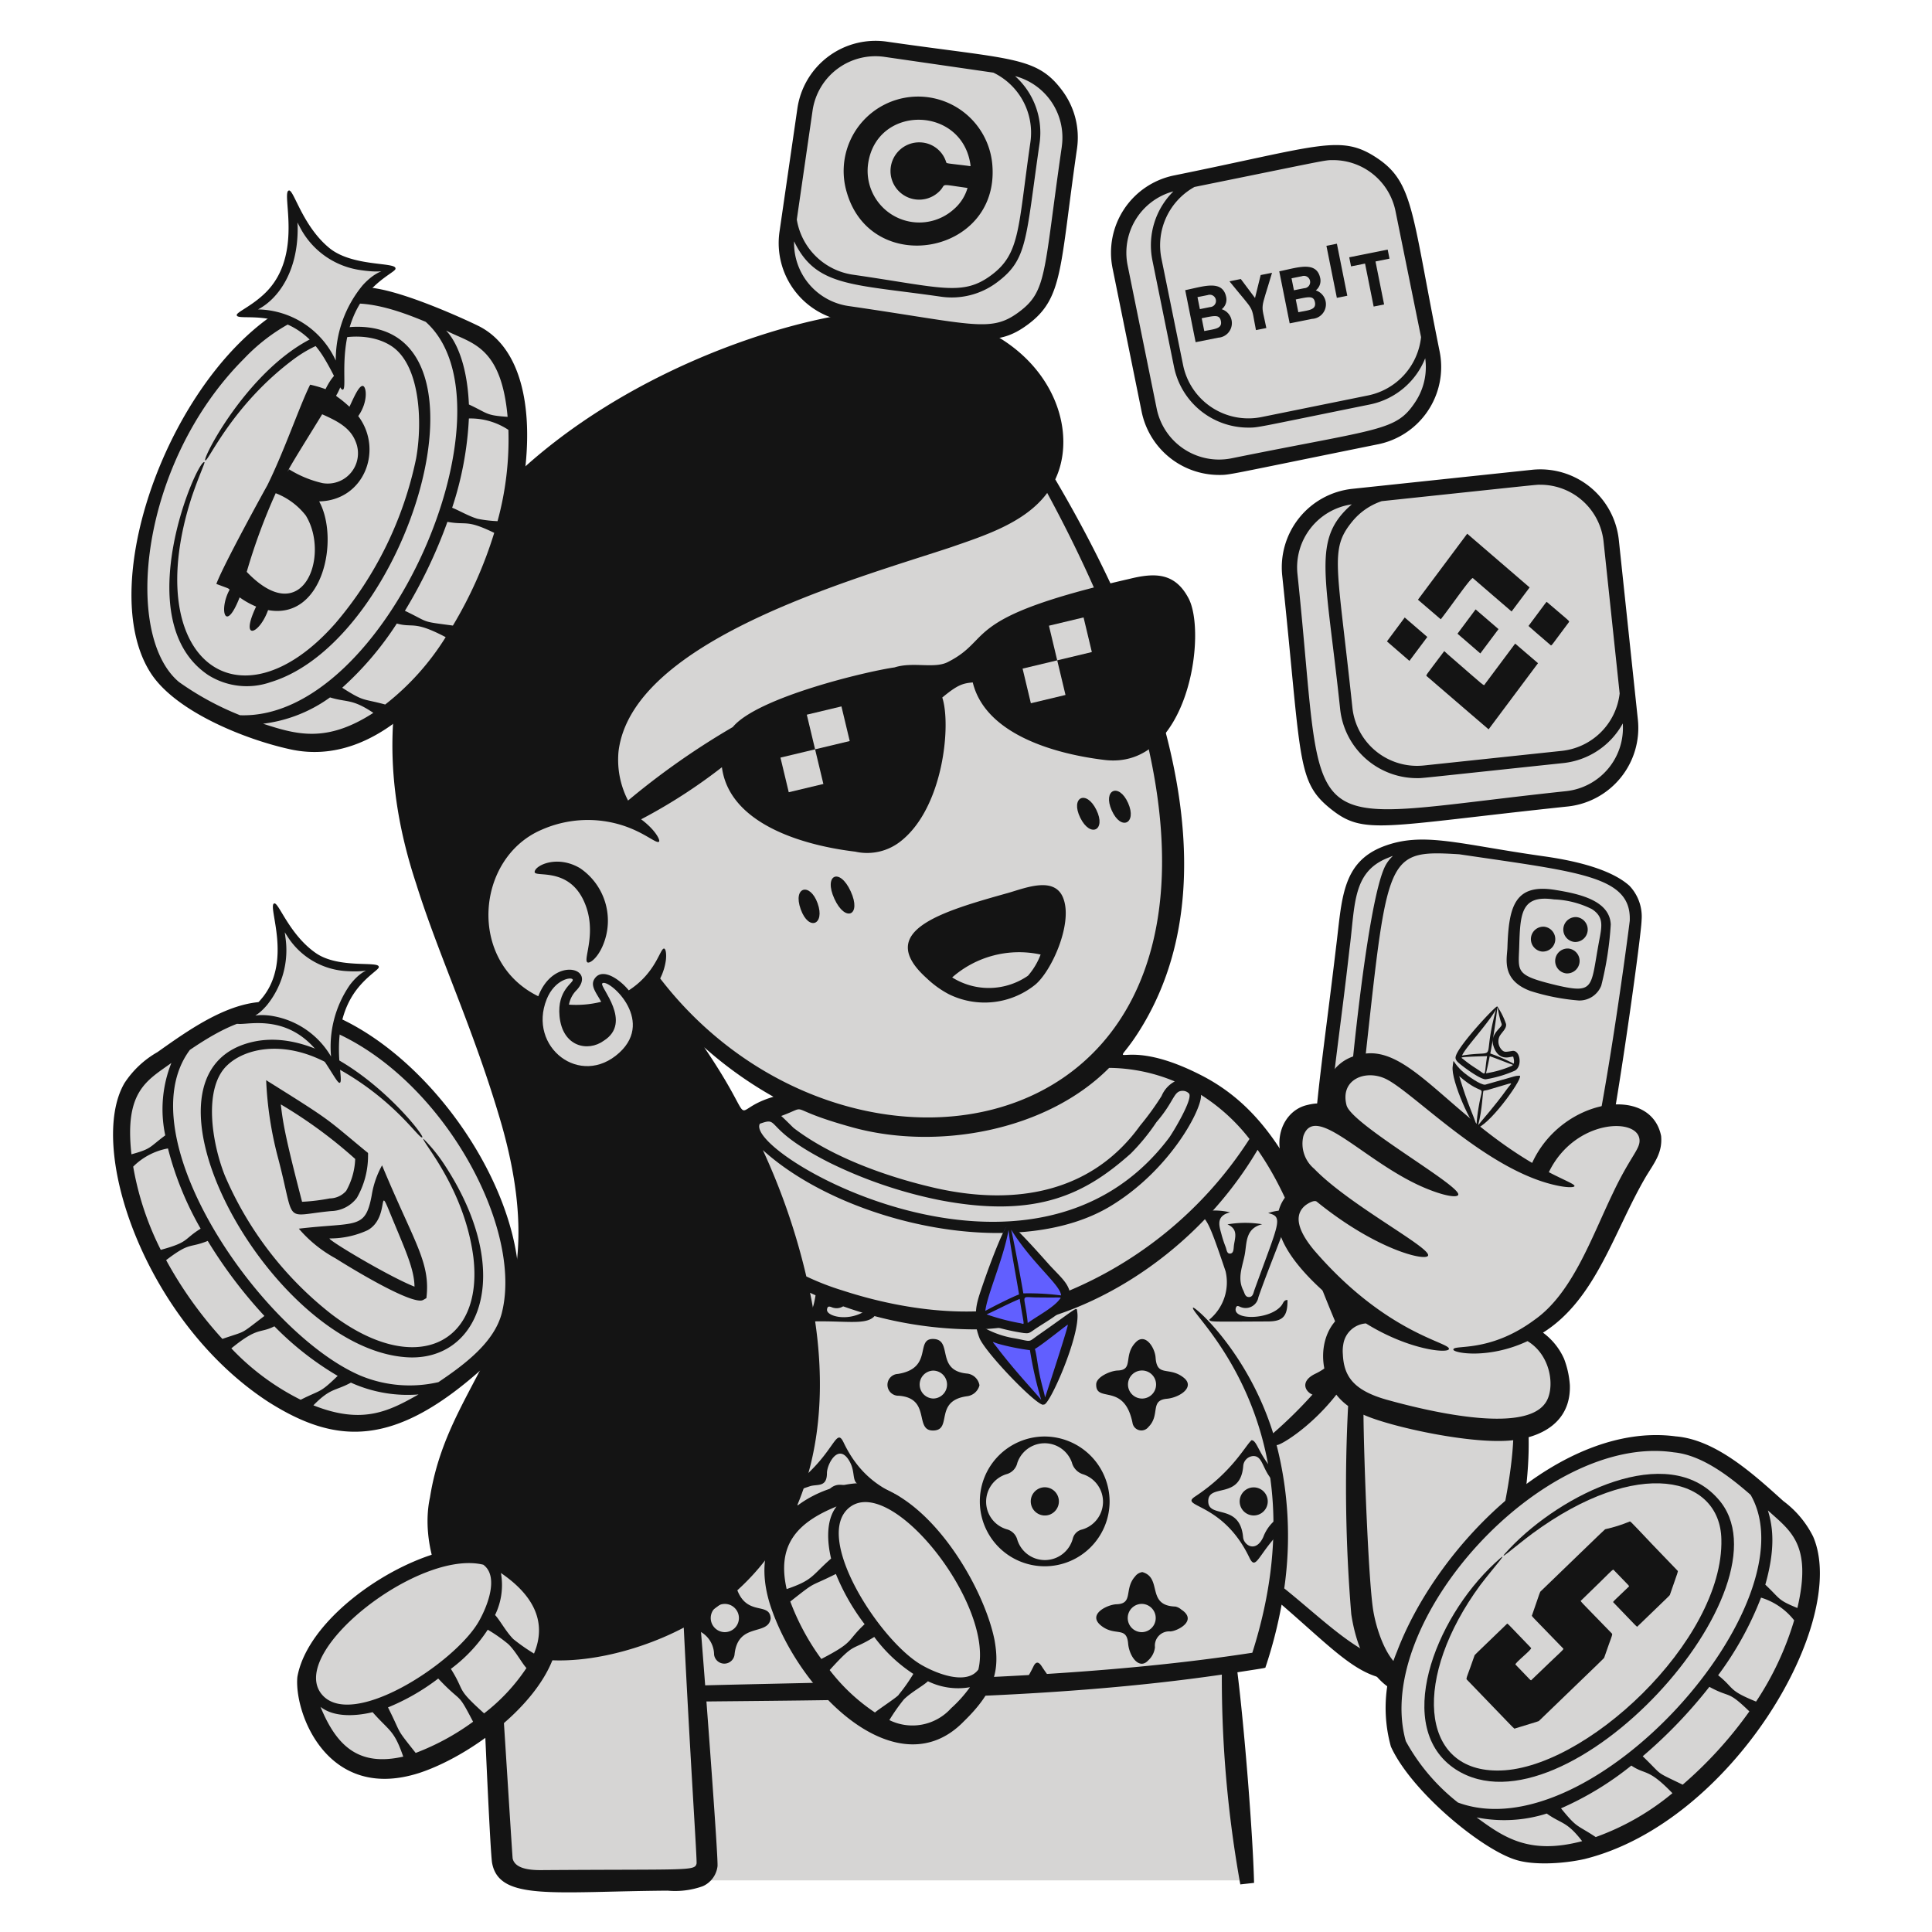 <svg xmlns="http://www.w3.org/2000/svg" fill="none" viewBox="0 0 200 200" id="Woman-In-Crypto--Streamline-Web-3.0.svg"><desc>Woman In Crypto Streamline Illustration: https://streamlinehq.com</desc><g id="Woman-In-Crypto--cryptocurrency-crypto-web 3.0-metaverse-bitcoin-ethereum"><g id="Group"><path id="Vector" fill="#d6d5d4" d="M130.172 118.219a21.439 21.439 0 0 1 3.95 6.363c2.246 4.854 4.62 9.789 6.541 14.78a24.047 24.047 0 0 1 -9.246 10.118 37.297 37.297 0 0 1 -1.376 22.584c-29.1 4.133 -42.222 2.821 -56.831 3.2 -0.629 0.017 -0.785 -0.164 -0.829 -0.717a442.587 442.587 0 0 1 -0.872 -13.225c4.552 -2.631 7.263 -7.825 8.6 -12.909 1.337 -5.084 1.316 -10.413 1.285 -15.669 1.117 -0.469 2.363 0.142 3.449 0.679A32.443 32.443 0 0 0 116 131.74c2.316 -1.473 4.579 -3.35 6.735 -5.049a27.272 27.272 0 0 0 7.437 -8.472Z" stroke-width="1"></path><path id="Vector_2" fill="#d6d5d4" d="M55.065 194.657h73.959c-1.791 -21.8 -1.245 -21.645 -2.878 -21.823 -2.741 -0.3 -49.163 2.766 -54.039 2.182l-0.607 -10.362 -20.925 4.446 1.369 23.185c1.923 2.451 1.209 1.957 3.121 2.372Z" stroke-width="1"></path><path id="Vector_3" fill="#d6d5d4" d="M140.374 139.027c11.584 25.029 11.826 24.865 11.6 27.433 -0.262 3 -2.913 5.869 -7.5 6.405a4.756 4.756 0 0 1 -4.348 -1.34c-8.4 -6.807 -7.992 -6.436 -8.159 -6.708 -0.461 -0.748 0.42 -5.85 0.4 -8.7 -0.014 -1.912 -1.033 -4.1 -0.883 -5.926 0.148 -1.809 2.384 -1.762 6.308 -7.04 0.399 -0.536 2.853 -3.537 2.582 -4.124Z" stroke-width="1"></path><path id="Vector_4" fill="#d6d5d4" d="M80.1 114.332c1.774 -0.948 2.552 -0.84 4.53 -0.156a41.707 41.707 0 0 0 11.329 2.62 24.183 24.183 0 0 0 16.272 -5.264c1.8 -1.453 2.451 -1.988 4.836 -1.669 7.216 0.964 12.86 6.416 13.046 8.094 0.255 2.3 -12.287 17.195 -28.316 18.881 -4.278 0.449 -6.483 -0.1 -10.118 -1.188 -8.9 -2.674 -13.658 -2.882 -15.458 -11.54 -1.25 -6.032 -1.428 -6.94 3.879 -9.778Z" stroke-width="1"></path><g id="Group_2"><path id="Vector_5" fill="#141414" d="M83.9 136.8c4.463 -0.138 6.768 0.722 7.02 -1.589 0.022 -0.2 -0.261 -0.544 -0.356 -0.421 -1.8 2.313 -5.028 1.6 -4.952 0.782 0.051 -0.546 0.457 -0.218 0.675 -0.187a1.249 1.249 0 0 0 1.389 -0.563 10.618 10.618 0 0 1 -3.168 -1.169c-0.272 1.411 -0.313 2.541 -1.657 2.894a1.358 1.358 0 0 0 1.049 0.253Z" stroke-width="1"></path><path id="Vector_6" fill="#141414" d="M108.127 148.706a6.717 6.717 0 1 0 6.739 6.764 6.75 6.75 0 0 0 -6.739 -6.764Zm3.891 9.628a1.279 1.279 0 0 0 -0.964 0.948 2.993 2.993 0 0 1 -2.829 2.215 2.986 2.986 0 0 1 -2.913 -2.102 1.524 1.524 0 0 0 -1.089 -1.083 2.975 2.975 0 0 1 -2.14 -2.84 2.979 2.979 0 0 1 2.105 -2.865 1.561 1.561 0 0 0 1.125 -1.172 2.988 2.988 0 0 1 5.647 -0.039c0.075 0.293 0.225 0.561 0.436 0.777 0.21 0.217 0.474 0.375 0.764 0.458a2.984 2.984 0 0 1 1.486 1.121 2.985 2.985 0 0 1 -0.088 3.537 2.991 2.991 0 0 1 -1.54 1.045Z" stroke-width="1"></path><path id="Vector_7" fill="#141414" d="M131.278 125.581c1.632 0.38 1.1 0.973 -1.428 7.978 -0.1 0.289 -0.149 0.711 -0.558 0.711 -0.409 0 -0.447 -0.412 -0.591 -0.694 -0.646 -1.267 -0.066 -2.5 0.158 -3.72 0.221 -1.2 0.047 -2.683 1.8 -3.124a10.768 10.768 0 0 0 -3.591 0.015c1.152 0.511 0.773 1.388 0.668 2.169 -0.042 0.308 -0.006 0.778 -0.338 0.846 -0.415 0.084 -0.412 -0.424 -0.526 -0.693a11.884 11.884 0 0 1 -0.45 -1.388c-0.265 -0.92 -0.484 -1.831 0.917 -2.18a7.04 7.04 0 0 0 -3.434 0.047c1.026 0.623 1.176 0.744 2.967 6.055a5.02 5.02 0 0 1 -0.133 2.751 5.024 5.024 0 0 1 -1.567 2.265c0.216 0.229 -0.119 0.205 6.093 0.176 1.551 -0.007 2.031 -0.536 2.016 -2.217 -0.384 -0.021 -0.442 0.329 -0.606 0.544 -1.185 1.55 -5.144 1.568 -4.738 0.265 0.112 -0.357 0.376 -0.1 0.572 -0.055a1.34 1.34 0 0 0 1.541 -0.504c0.111 -0.16 0.185 -0.342 0.217 -0.534 0.748 -2.148 1.611 -4.256 2.413 -6.386a3.6 3.6 0 0 1 1.7 -2.372 4.811 4.811 0 0 0 -3.102 0.045Z" stroke-width="1"></path><path id="Vector_8" fill="#141414" d="M122.283 166.618a1.388 1.388 0 0 0 -0.6 -0.308c-3.065 -0.088 -1.318 -2.982 -3.43 -3.568a1.133 1.133 0 0 0 -0.75 0.453c-1.175 1.314 -0.134 2.822 -1.921 2.877 -0.974 0.031 -3.274 1.137 -1.358 2.385 1.327 0.864 2.41 -0.055 2.559 1.676 0.114 1.337 1.149 2.77 2.078 1.752 0.393 -0.352 0.642 -0.837 0.7 -1.361a1.477 1.477 0 0 1 0.956 -1.553c0.206 -0.076 0.426 -0.105 0.644 -0.086 0.753 -0.046 2.86 -1.132 1.122 -2.267Zm-4.05 2.342a1.453 1.453 0 0 1 -1.056 -0.421 1.469 1.469 0 0 1 -0.318 -1.618 1.458 1.458 0 0 1 1.391 -0.886 1.464 1.464 0 0 1 -0.017 2.925Z" stroke-width="1"></path><path id="Vector_9" fill="#141414" d="M122.54 142.62c-1.515 -1.212 -2.77 -0.01 -2.913 -2.082 -0.071 -1.038 -1.064 -2.587 -2.04 -1.6 -1.353 1.365 -0.184 2.88 -1.871 2.936 -0.762 0.026 -2.217 0.659 -2.238 1.421 -0.055 2 2.9 -0.229 3.76 4a0.927 0.927 0 0 0 1.652 0.421c1.252 -1.245 0.107 -2.754 1.9 -2.916 1.331 -0.124 2.961 -1.212 1.75 -2.18Zm-4.233 2.156a1.461 1.461 0 0 1 -1.077 -0.392 1.45 1.45 0 0 1 1.065 -2.508 1.454 1.454 0 0 1 1.382 1.444 1.452 1.452 0 0 1 -1.37 1.456Z" stroke-width="1"></path><path id="Vector_10" fill="#141414" d="M139.842 138.624c-1.409 -0.007 -0.706 2.166 -3.663 3.577 -1.877 0.9 -0.851 2.179 0.023 2.254 0.222 0.018 0.442 0.055 0.657 0.112 1.615 -1.794 3.4 -3.839 3.427 -5.819a0.839 0.839 0 0 0 -0.444 -0.124Z" stroke-width="1"></path><path id="Vector_11" fill="#141414" d="M93.04 144.486c3.414 0.255 1.53 3.684 3.613 3.6 1.976 -0.079 0 -3.1 3.489 -3.553a1.52 1.52 0 0 0 1.252 -1.125 1.46 1.46 0 0 0 -1.242 -1.213c-3.352 -0.284 -1.455 -3.522 -3.528 -3.585 -1.939 -0.06 0.032 3.025 -3.667 3.618a1.132 1.132 0 0 0 -1.087 1.17 1.13 1.13 0 0 0 1.17 1.088Zm3.514 -2.6a1.445 1.445 0 1 1 0.077 2.889 1.447 1.447 0 0 1 -1.052 -2.42c0.252 -0.276 0.602 -0.443 0.975 -0.467v-0.002Z" stroke-width="1"></path><path id="Vector_12" fill="#141414" d="M76.043 163.629c-3.085 3.045 -4.747 2.288 -4.528 4.961a2.742 2.742 0 0 1 2.407 2.692 1.067 1.067 0 0 0 2.115 0.023c0.334 -3.423 3.485 -1.909 3.744 -3.762 -0.105 -1.926 -2.898 0.157 -3.738 -3.914Zm-1.1 5.327a1.464 1.464 0 0 1 -1.368 -1.513 1.463 1.463 0 0 1 1.478 -1.406 1.449 1.449 0 0 1 1.038 0.457 1.457 1.457 0 0 1 -0.082 2.088 1.465 1.465 0 0 1 -1.07 0.374h0.004Z" stroke-width="1"></path><path id="Vector_13" fill="#141414" d="M100.348 166.453c-3.666 -0.483 -1.7 -3.673 -3.7 -3.679 -1.9 0 -0.147 3.177 -3.78 3.644a1.081 1.081 0 0 0 0.014 2.154c3.433 0.344 1.742 3.433 3.739 3.712 2.05 -0.515 0.16 -3.172 3.76 -3.7a1.068 1.068 0 0 0 0.957 -1.081 1.07 1.07 0 0 0 -0.99 -1.05Zm-3.741 2.513a1.46 1.46 0 1 1 0.085 -2.917 1.46 1.46 0 0 1 -0.085 2.917Z" stroke-width="1"></path><path id="Vector_14" fill="#141414" d="M87.334 149.335c-0.806 -1.688 -0.882 1.01 -4.76 4.112 -0.188 0.83 -0.447 1.643 -0.775 2.429a11.054 11.054 0 0 1 4.821 5.192c0.8 1.731 0.981 -1.919 6.277 -5.37 1.833 -1.193 -2.797 -0.56 -5.563 -6.363Zm3.862 6.541c-1.4 1.193 -2.939 -0.016 -2.935 2.134 0 0.863 -0.765 1.837 -1.416 1.819 -2.2 -0.87 -0.066 -3.162 -2.978 -3.444 -0.694 -0.067 -1.521 -0.406 -1.547 -1.238 -0.026 -0.863 0.831 -1.052 1.505 -1.286 0.755 -0.261 1.777 0.169 1.78 -1.368 0 -0.9 1.148 -3.126 2.268 -1.337 0.879 1.4 0.023 2.56 1.591 2.617 1.217 0.045 2.916 1.098 1.736 2.103h-0.004Z" stroke-width="1"></path><path id="Vector_15" fill="#141414" d="M130.774 159.116c-0.786 1.693 -2.017 0.819 -2.087 0.035 -0.318 -3.583 -3.59 -1.917 -3.61 -3.728 -0.02 -1.917 3.351 -0.118 3.622 -3.675a1.114 1.114 0 0 1 1.041 -1.019c1.14 -0.015 0.88 1.8 2.55 3.01a18.119 18.119 0 0 0 -0.129 -1.118c-1.914 -2.025 -1.987 -3.494 -2.6 -3.534 -0.682 0.62 -2.012 3.3 -5.849 5.836 -1.689 1.116 2.856 0.533 5.622 6.316 0.652 1.364 0.863 -0.14 2.9 -2.355a55.4 55.4 0 0 0 0.106 -1.775 4.223 4.223 0 0 0 -1.566 2.007Z" stroke-width="1"></path><path id="Vector_16" fill="#141414" d="M106.991 172.492c-1.1 2.261 -1.562 1.989 -0.746 1.959a1.084 1.084 0 0 1 0.953 -0.652 1.09 1.09 0 0 1 1.003 0.571c1.514 -0.07 1.122 0.427 -0.367 -1.88 -0.262 -0.406 -0.561 -0.576 -0.843 0.002Z" stroke-width="1"></path><path id="Vector_17" fill="#141414" d="M108.122 153.962a1.461 1.461 0 1 0 0.538 2.835 1.475 1.475 0 0 0 0.957 -1.353 1.475 1.475 0 0 0 -0.433 -1.058 1.466 1.466 0 0 0 -1.062 -0.424Z" stroke-width="1"></path><path id="Vector_18" fill="#141414" d="M87.023 153.708a1.442 1.442 0 0 0 -1.409 0.841 1.443 1.443 0 0 0 0.28 1.616 1.45 1.45 0 0 0 1.045 0.436 1.444 1.444 0 0 0 1.409 -0.841 1.443 1.443 0 0 0 -0.28 -1.616 1.45 1.45 0 0 0 -1.045 -0.436Z" stroke-width="1"></path><path id="Vector_19" fill="#141414" d="M129.686 153.976a1.453 1.453 0 1 0 0.195 2.9 1.453 1.453 0 0 0 -0.195 -2.9Z" stroke-width="1"></path></g><path id="Vector_20" fill="#d6d5d4" d="M123.279 113.083a1.107 1.107 0 0 0 -0.865 -0.382c-0.476 0 -0.8 0.2 -1.363 1.2a32.037 32.037 0 0 1 -4.776 5.911c-4.389 3.836 -9.45 6.013 -18.779 4.24 -4.982 -0.946 -11.68 -3.33 -15.9 -6.565 -0.546 -0.419 -1.471 -1.734 -2.309 -1.734 -4.717 0 7.893 10.97 23.723 10.97 8.915 0 15.366 -3.251 19.96 -11.939 0.276 -0.513 0.65 -1.22 0.309 -1.701Z" stroke-width="1"></path><path id="Vector_21" fill="#d6d5d4" d="M107.893 49.122c4.735 6.8 7.6 14.693 10.376 22.5 7.084 19.94 2.51 42.282 -18.3 44.666 -12.761 1.462 -24.762 -4.595 -32.569 -14.588a11.517 11.517 0 0 1 -18.266 -3.35 11.519 11.519 0 0 1 -0.984 -7.014c0.635 -3.648 6.7 -15.986 13.09 -22.585 5.665 -5.851 21.312 -17.597 46.653 -19.63Z" stroke-width="1"></path><path id="Vector_22" fill="#141414" d="M60.41 93.209c-1.659 -3.526 -5.145 -2.326 -5.063 -2.967 0.088 -0.69 2.374 -1.76 4.714 -0.358a6.565 6.565 0 0 1 2.327 8.036c-0.583 1.347 -1.394 1.863 -1.591 1.694 -0.448 -0.338 1.103 -3.238 -0.387 -6.405Z" stroke-width="1"></path><g id="Group_3"><path id="Vector_23" fill="#141414" d="M82.89 94.13c-0.843 -2.339 0.958 -2.812 1.746 -0.629 0.798 2.214 -0.91 2.947 -1.746 0.629Z" stroke-width="1"></path><path id="Vector_24" fill="#141414" d="M86.377 93.045c-1.14 -2.487 0.538 -3.279 1.687 -0.774s-0.55 3.254 -1.687 0.774Z" stroke-width="1"></path></g><g id="Group_4"><path id="Vector_25" fill="#141414" d="M111.829 84.653c-1.047 -2.127 0.622 -2.939 1.664 -0.82 1.042 2.119 -0.62 2.939 -1.664 0.82Z" stroke-width="1"></path><path id="Vector_26" fill="#141414" d="M115.083 83.887c-0.948 -2.131 0.743 -2.9 1.7 -0.754 0.934 2.109 -0.732 2.931 -1.7 0.754Z" stroke-width="1"></path></g><path id="Vector_27" fill="#141414" d="M110.136 93.178c-0.79 -2.586 -3.934 -1.269 -5.794 -0.736 -6.983 1.951 -13.816 3.968 -8.415 8.82a10.153 10.153 0 0 0 2.271 1.645 8.358 8.358 0 0 0 8.968 -0.972c1.675 -1.395 3.812 -6.135 2.97 -8.757Zm-3.717 7.827a7.122 7.122 0 0 1 -7.85 0.177 10.496 10.496 0 0 1 9.156 -2.369 7.235 7.235 0 0 1 -1.306 2.192Z" stroke-width="1"></path><g id="Group_5"><path id="Vector_28" fill="#141414" d="M123 61.865c-1.415 -2.614 -3.5 -2.578 -6.071 -1.942 -17.729 4.051 -13.948 6.152 -18.819 8.617 -1.411 0.714 -3.6 -0.064 -5.51 0.551 -2.823 0.394 -14.207 3.092 -16.743 6.175a78.391 78.391 0 0 0 -12.027 8.619l1.07 1.675a56.067 56.067 0 0 0 9.832 -6.136c0.752 5.727 8.051 8.048 13.8 8.738a5.588 5.588 0 0 0 4.758 -1.116c4.366 -3.483 5.189 -12 4.254 -14.838 1.578 -1.313 2.119 -1.472 3.155 -1.563 1.285 5.275 8.248 7.377 13.662 8.027C123.061 79.7 125 65.423 123 61.865Z" stroke-width="1"></path><g id="Group_6"><path id="Vector_29" fill="#d6d5d4" d="m80.793 78.427 0.858 3.585 3.585 -0.857 -0.858 -3.585 -3.585 0.857Z" stroke-width="1"></path><path id="Vector_30" fill="#d6d5d4" d="m83.52 73.984 0.858 3.585 3.585 -0.857 -0.857 -3.585 -3.585 0.857Z" stroke-width="1"></path></g><g id="Group_7"><path id="Vector_31" fill="#d6d5d4" d="m105.858 69.215 0.857 3.585 3.585 -0.858 -0.857 -3.584 -3.585 0.857Z" stroke-width="1"></path><path id="Vector_32" fill="#d6d5d4" d="m108.586 64.773 0.857 3.585 3.585 -0.858 -0.857 -3.584 -3.585 0.857Z" stroke-width="1"></path></g></g><path id="Vector_33" fill="#141414" d="M152.522 164.154c-0.558 -3.485 -4.839 -12.055 -8.366 -19.559 -7.663 -16.293 -9.641 -28.212 -19.975 -33.371 -9.069 -4.586 -9.437 0.975 -5.759 -5.3 9.741 -16.615 0.592 -39.742 -9.181 -56.3 2.986 -6.314 -1.943 -16.938 -16.092 -17.519 -14.387 -0.58 -64.07 17.091 -50.066 59.382 2.339 7.5 5.99 15.089 8.832 24.894 6.038 21.187 -5.28 25.17 -7.4 38.612 -1 4.551 0.956 10.741 5.273 14.262 0.029 0.72 0.918 22.481 1.157 23.619 0.749 3.93 6.378 2.934 18.178 2.846a8.482 8.482 0 0 0 3.646 -0.467 2.605 2.605 0 0 0 1.508 -2.063c0.078 -0.856 -1.117 -16.666 -1.147 -17.054 17.512 -0.171 36 -0.252 53.353 -2.781a120.552 120.552 0 0 0 1.914 21.718l1.423 -0.158c-0.12 -5.124 -1.042 -16.45 -1.724 -21.8 3.436 -0.538 2.819 -0.412 2.932 -0.594a46.565 46.565 0 0 0 1.643 -6.41c5.653 4.885 8.143 7.792 11.971 7.772a8.392 8.392 0 0 0 6.124 -3.096 8.386 8.386 0 0 0 1.756 -6.633Zm-28.2 -50.819a19.589 19.589 0 0 1 5.024 4.569 41.162 41.162 0 0 1 -20.5 16.426c-6.75 2.462 -14.844 1.464 -21.595 -0.731a27.36 27.36 0 0 1 -3.781 -1.465 67.917 67.917 0 0 0 -4.5 -13.077c8.515 7.722 26.723 11.709 36.292 5.614 6 -3.759 9.213 -9.958 9.063 -11.336h-0.003Zm-51.431 -4.929a40.933 40.933 0 0 0 7.177 5.131c-5.082 1.511 -1.168 3.725 -7.174 -5.131h-0.003Zm49.52 4.518a0.884 0.884 0 0 1 0.683 0.288c0.416 0.585 -1.743 4.139 -2.095 4.6 -14.241 18.843 -44.048 1.55 -42.339 -1.483 2.217 -0.79 0.136 0.45 7.221 4.035a46.648 46.648 0 0 0 11.4 3.875c10.1 1.937 15.108 -0.665 19.776 -4.824a21.504 21.504 0 0 0 2.656 -3.249c1.887 -2.184 1.76 -3.242 2.701 -3.242h-0.003Zm-0.8 -0.974a3.035 3.035 0 0 0 -1.365 1.508 29.005 29.005 0 0 1 -2.221 3.062c-4.935 6.866 -12.738 8.316 -20.964 6.517 -4.953 -1.108 -10.868 -3.174 -14.908 -6.274 -0.042 -0.032 -1.006 -1.007 -1.284 -1.237 3.232 -1.189 -0.009 -0.86 7.384 1.181 8.671 2.393 20.026 0.428 26.566 -6.16 2.335 0.022 4.643 0.499 6.796 1.403h-0.004ZM56.058 85.9a11.83 11.83 0 0 1 8.616 -0.381c2.174 0.753 3.292 1.853 3.545 1.61 0.162 -0.113 -0.341 -1.2 -1.871 -2.331a9.184 9.184 0 0 1 -2.318 -7.01c1.385 -11.442 24.089 -17.736 34.234 -21.078 3.6 -1.244 7.851 -2.575 10.142 -5.681 35.56 65.6 -17.853 79.145 -40.065 50.26a5.968 5.968 0 0 0 0.594 -1.923c0.076 -0.745 -0.047 -1.153 -0.184 -1.168 -0.423 -0.067 -0.8 2.482 -3.662 4.324 -0.895 -1.107 -2.661 -2.36 -3.488 -1.276 -0.57 0.739 0.085 1.466 0.635 2.46 -1.09 0.273 -2.215 0.372 -3.336 0.294a2.828 2.828 0 0 1 0.8 -1.513c2.1 -2.282 -2.386 -3.529 -3.977 0.646 -7.357 -3.587 -6.489 -14.304 0.335 -17.233Zm16.05 107.01c-0.187 0.8 -0.744 0.575 -16.172 0.684 -1.163 0 -2.628 -0.166 -2.866 -1.2 -0.033 -0.129 -0.959 -15.145 -1.415 -21.877 5.312 2.844 13.753 0.817 19.127 -2.029 0.701 14.138 1.388 24.056 1.326 24.422Zm57.556 -21.892c-0.04 0.1 0.041 0.064 -0.322 0.118 -18.328 2.808 -38.829 2.879 -56.343 3.329 -0.186 -2.435 -0.367 -4.753 -0.543 -6.937 11.566 -7.133 14.181 -20.343 11.4 -33.7a40.934 40.934 0 0 0 17.252 3.79c10.287 -0.208 22.353 -7.212 29.078 -18.59 3.781 5.433 4.931 10.868 9.312 20.742a46.435 46.435 0 0 1 -7.7 8.6c-2.636 -8.406 -8.125 -13.165 -8.293 -13 -0.525 0.52 13.584 12.208 6.159 35.648Zm19.414 -1.348c-4.642 5.844 -10.191 -0.479 -16.134 -5.241a38.011 38.011 0 0 0 -0.794 -14.852c0.17 0.249 5.215 -2.689 8.1 -8.13 8.95 19.753 12.592 23.564 8.828 28.223Z" stroke-width="1"></path><path id="Vector_34" fill="#d6d5d4" d="M56.592 103.441c0.825 -2.056 2.587 -2.364 2.7 -2.033 0.113 0.331 -1.631 1.061 -1.37 3.789 0.306 3.184 2.946 3.719 4.572 2.545 3.043 -1.919 -0.426 -5.578 -0.156 -5.93 0.5 -0.656 5.564 3.691 1.778 7.16 -4.031 3.694 -9.511 -0.585 -7.524 -5.531Z" stroke-width="1"></path><g id="Group_8"><path id="Vector_35" fill="#615fff" d="M106.271 139.327c1.178 0.2 1.039 -1.19 4.658 -2.959 -0.489 5.078 -1.245 4.869 -1.884 6.821a3.953 3.953 0 0 1 -0.975 2.078 28.28 28.28 0 0 1 -4.809 -4.835c-0.382 -0.49 -1.885 -2.115 -0.461 -1.989 1.126 0.099 2.333 0.688 3.471 0.884Z" stroke-width="1"></path><path id="Vector_36" fill="#615fff" d="M104.7 126.879c3.041 4.665 7.405 6.259 4.421 8.875a7.972 7.972 0 0 1 -2.735 1.728 15.974 15.974 0 0 1 -4.351 -1.038c-0.674 -0.441 -0.757 -0.574 0.957 -5.912 0.38 -1.181 0.915 -4.18 1.708 -3.653Z" stroke-width="1"></path><path id="Vector_37" fill="#141414" d="M110.761 133.788c-0.239 -1.015 -0.986 -1.613 -2.117 -2.831 -0.179 -0.192 -3.939 -4.5 -4.221 -4.249 -0.252 -0.111 -1.589 3.021 -2.9 6.923 -0.326 0.971 -0.963 2.929 0.115 3.257 1.401 0.518 2.852 0.889 4.33 1.106 0.525 0.051 0.539 0.041 1.111 -0.359 1.485 -1.035 4.062 -2.244 3.682 -3.847Zm-6.353 -6.472c0.166 1.713 0.778 4.751 1.082 6.686 -0.677 0.236 -2.862 1.348 -3.489 1.7 0.183 -1.652 1.879 -5.402 2.407 -8.386Zm1.223 9.663c-1.19 -0.21 -2.36 -0.517 -3.5 -0.917 0.755 -0.313 2.034 -1.011 3.428 -1.6 0.47 3.032 0.576 2.602 0.072 2.517Zm4.087 -2.508c-0.643 0.888 -2.265 1.717 -3.328 2.483 -0.313 -3.21 -0.954 -2.635 1.145 -2.643 2.532 0.032 2.344 -0.063 2.183 0.16Zm-3.781 -0.581c-0.153 -0.9 -0.965 -5.409 -1.265 -6.6 2.2 3.535 5.13 5.738 5.168 6.81a26.252 26.252 0 0 0 -3.903 -0.21Z" stroke-width="1"></path><path id="Vector_38" fill="#141414" d="M111.52 135.847c-0.092 -0.628 0.26 -0.642 -3.987 2.325 -1.192 0.834 -0.639 0.711 -2.476 0.373a9.58 9.58 0 0 1 -4.069 -1.651c0.072 0.583 0.219 1.155 0.439 1.7 0.86 1.764 6.245 7.279 6.625 6.794 0.514 0.278 3.818 -7.168 3.468 -9.541Zm-8.266 3.7c-0.609 -0.8 -0.645 -0.674 0.057 -0.446 1.085 0.301 2.191 0.524 3.308 0.668a39.797 39.797 0 0 0 1.169 5.15c-0.688 -0.868 -2.594 -2.834 -4.534 -5.372Zm4.935 5.117c-0.122 -0.595 -0.4 -1.506 -0.58 -2.421 -0.216 -1.086 -0.314 -2.086 -0.477 -2.6 0.8 -0.453 3.427 -2.6 3.4 -2.5 0.138 -0.103 -1.583 5.214 -2.343 7.521Z" stroke-width="1"></path></g></g><g id="Group_9"><path id="Vector_39" fill="#d6d5d4" d="M167.021 91.258c2.57 1.07 2.389 4.248 1.983 6.847 -4.266 27.321 -4.622 31.291 -8.764 31.066 -3.455 -0.188 -18.845 -1.329 -21.739 -4.522 -3.334 -3.677 -1.136 -13.079 -0.68 -17.65 1.248 -12.5 1.158 -15.715 3.765 -17.86 3.712 -3.054 12.108 -0.887 14.989 -0.575a33.152 33.152 0 0 1 10.446 2.694Z" stroke-width="1"></path><path id="Vector_40" fill="#141414" d="M168.669 91.685c-2.063 -1.845 -6.119 -2.657 -8.861 -3.043 -8.855 -1.247 -12.5 -2.595 -16.631 -1.008 -4.313 1.678 -4.251 5.506 -4.869 10.42 -2.623 22.117 -4.408 26.994 3.274 29.011 3.663 0.862 18.092 4.329 21.248 2.26 1.666 -1.016 2.143 -2.778 3.692 -10.743 1.357 -7.112 3.393 -21.961 3.414 -23.308a4.625 4.625 0 0 0 -1.267 -3.589ZM139.7 98.226c0.595 -4.52 0.272 -7.946 3.949 -9.409 0.994 -0.4 0.346 -0.242 -0.2 0.736 -2.083 3.765 -4.2 27.241 -4.185 29.868a11.74 11.74 0 0 0 1.168 5.728c-4.818 -1.603 -2.538 -10.744 -0.732 -26.923Zm29.018 -2.968c0 0.148 -3.973 31.163 -6.673 32.773 -0.939 0.6 -5.282 0.263 -6.321 0.173a90.388 90.388 0 0 1 -13.15 -2.493c-2.835 -1.648 -2.18 -7.564 -1.81 -11.014 2.954 -26.206 2.18 -26.764 10.3 -26.262 12.385 1.838 17.794 2.241 17.649 6.823h0.005Z" stroke-width="1"></path><path id="Vector_41" fill="#141414" d="M166.746 95.7c-0.114 -2.473 -3.223 -3.169 -5.741 -3.573 -4.215 -0.694 -4.82 1.726 -4.957 5.952 -0.037 1.143 -0.683 3.365 2.375 4.506 1.626 0.519 3.306 0.85 5.007 0.986a2.434 2.434 0 0 0 2.332 -1.537 34.51 34.51 0 0 0 0.984 -6.334Zm-1.228 1.839c-0.86 4.631 -0.4 5.375 -4.336 4.465 -4.309 -1.033 -4.007 -1.377 -3.917 -3.871 0.105 -3.52 0.149 -5.521 3.6 -5.027a9.565 9.565 0 0 1 3.932 1.007c1.282 0.836 1.024 1.794 0.721 3.422v0.004Z" stroke-width="1"></path><g id="Group_10"><path id="Vector_42" fill="#141414" d="M159.856 95.933a1.289 1.289 0 0 0 -1.373 1.172 1.294 1.294 0 0 0 1.142 1.399 1.289 1.289 0 0 0 1.373 -1.173 1.294 1.294 0 0 0 -1.142 -1.398Z" stroke-width="1"></path><path id="Vector_43" fill="#141414" d="M163.211 94.939a1.289 1.289 0 0 0 -1.373 1.173 1.293 1.293 0 0 0 1.142 1.398 1.29 1.29 0 0 0 1.087 -2.105 1.29 1.29 0 0 0 -0.856 -0.466Z" stroke-width="1"></path><path id="Vector_44" fill="#141414" d="M162.372 98.194a1.291 1.291 0 0 0 -0.232 2.571 1.293 1.293 0 0 0 1.375 -1.172 1.29 1.29 0 0 0 -1.143 -1.4v0.001Z" stroke-width="1"></path></g><g id="Group_11"><path id="Vector_45" fill="#141414" d="M151.087 110.1c0.38 0.326 2.168 1.674 2.727 1.627a12.36 12.36 0 0 0 3.022 -0.9c0.81 -0.477 0.512 -2.242 -0.344 -2.024 -0.61 0.1 -0.713 0.108 -0.911 -0.018a1.255 1.255 0 0 1 -0.353 -1.5c0.243 -0.443 0.749 -0.8 0.677 -1.278a7.288 7.288 0 0 0 -0.907 -1.82c-0.131 -0.124 -4.037 4.045 -4.3 5.169 -0.106 0.344 0.215 0.597 0.389 0.744Zm1.8 0.558a13.228 13.228 0 0 1 -1.412 -1.01c-0.25 -0.213 -0.687 -0.219 2.467 -0.32 -0.348 2.213 0.022 2.013 -1.06 1.331l0.005 -0.001Zm3.628 -0.33c-0.858 0.374 -1.762 0.636 -2.687 0.779 0.095 -0.35 0.232 -0.979 0.385 -1.763 0.177 0.031 1.731 0.644 1.9 0.708 0.534 0.202 0.578 0.157 0.397 0.277l0.005 -0.001Zm-1.151 -4.584c0.082 0.283 0.166 0.3 -0.011 0.535 -0.284 0.362 -1.033 0.935 -0.776 1.919 0.3 1.054 0.923 1.364 1.622 1.25 0.51 -0.083 0.436 -0.143 0.5 0.166 0.042 0.164 0.042 0.336 0 0.5a17.665 17.665 0 0 0 -2.424 -1.056c1.086 -5.758 0.463 -5.458 1.084 -3.313l0.005 -0.001Zm-0.5 -1.221c-1.583 5.771 0.518 4.11 -3.515 4.746 0.351 -0.822 2.473 -3.026 3.508 -4.745l0.007 -0.001Z" stroke-width="1"></path><path id="Vector_46" fill="#141414" d="M157.28 111.356c-0.535 0.047 0.1 -0.106 -3.53 0.929 -0.477 0.054 -1.833 -0.933 -2.2 -1.24 -1.321 -1.111 -1.006 -1.691 -1.167 -0.664 -0.227 1.447 2.115 6.579 2.6 6.373 1.564 -0.668 4.935 -5.498 4.297 -5.398Zm-4.432 5.105c-0.362 -1.114 -0.883 -2.034 -1.792 -5.062 2.821 2.454 2.479 0.344 2.007 3.241 -0.107 0.602 -0.179 1.21 -0.215 1.821Zm3.143 -3.707c-1.277 1.779 -2.536 3.158 -2.975 3.727 0.448 -1.65 0.462 -3.535 0.563 -3.564 0.291 -0.042 0.577 -0.112 0.854 -0.21 2.532 -0.723 2.15 -0.777 1.558 0.047Z" stroke-width="1"></path></g></g><g id="Group_12"><path id="Vector_47" fill="#d6d5d4" d="M140.222 155.215c-0.062 5.736 0.209 17.567 5.8 18.98a5.314 5.314 0 0 0 5.172 -2.1 15.636 15.636 0 0 0 2.431 -5.331c2.267 -7.288 4.321 -12.78 3.813 -18.117 -0.154 -1.612 -1.164 -0.326 -10.149 -1.669 -1.754 -0.262 -3.672 -1.156 -5.428 -1.164 -2.033 -0.014 -1.547 0.923 -1.639 9.401Z" stroke-width="1"></path><path id="Vector_48" fill="#d6d5d4" d="M159.025 121.108a7.79 7.79 0 0 0 1.8 -2.19c3.232 -4.505 12.31 -5.251 9.3 0.939 -4.748 9.778 -6.836 15.159 -11.564 18 11.466 13.379 -14.014 11.281 -19.318 6.265a4.759 4.759 0 0 1 -0.045 -6.833 4.748 4.748 0 0 1 2.194 -1.222c-2.72 -1.184 -4.685 -3.908 -6.412 -6.32a6.645 6.645 0 0 1 -1.567 -3.772c0.015 -1.385 1.161 -2.837 2.536 -2.666a10.024 10.024 0 0 1 -2.234 -3.053 3.408 3.408 0 0 1 0.472 -3.57c1.273 -1.313 3.44 -0.867 5.187 -0.326 -1.652 -0.774 -1.89 -3.308 -0.671 -4.665a4.622 4.622 0 0 1 5.062 -0.9 13.002 13.002 0 0 1 3.176 2.066 127.885 127.885 0 0 0 12.084 8.247Z" stroke-width="1"></path><path id="Vector_49" fill="#141414" d="M171.959 117.6c-1.069 -5.385 -10.305 -3.9 -13.352 2.785 -8.968 -5.3 -13.035 -12.579 -17.961 -11.174a4.343 4.343 0 0 0 -3.5 4.061c-0.027 2.058 0.714 0.47 -1.868 1.13 -2.764 0.655 -4.321 4.751 -0.794 8.369a3.94 3.94 0 0 0 -2.2 2.986c-0.464 3.566 4.372 7.851 7.281 10 -3.338 1.577 -3.582 7.2 -0.008 9.791a159.982 159.982 0 0 0 0.326 21.552c1.317 8.681 7.273 10.4 10.916 6.764 4.854 -4.845 7.627 -17.646 7.443 -25.085 2.694 -0.765 4.353 -2.548 4.27 -5.378a9.368 9.368 0 0 0 -0.607 -2.754 6.78 6.78 0 0 0 -2.176 -2.691c5.517 -3.459 7.365 -10.575 10.692 -16.213 0.893 -1.456 1.686 -2.443 1.538 -4.143Zm-27.423 54.657c-1.261 -1.214 -2.085 -3.766 -2.378 -5.532 -0.5 -3.033 -0.976 -15.865 -1.01 -20.275 2.767 1.255 11.384 3.14 15.5 2.638 -0.398 8.733 -6.028 29.087 -12.112 23.164v0.005Zm25.189 -54.1c-0.041 0.886 -1.044 1.743 -2.74 5.318 -2.249 4.665 -4.214 10.413 -8.149 13.165 -4.665 3.446 -8.336 2.518 -8.386 3.056 -0.059 0.367 3.63 1.043 7.68 -0.863 2.564 1.551 2.867 5.095 1.8 6.468 -2.353 3.2 -12.554 0.663 -16.4 -0.408 -3.474 -0.987 -4.418 -2.474 -4.518 -4.7a3.833 3.833 0 0 1 0.043 -1.009 2.553 2.553 0 0 1 2.346 -2.184c4.475 2.778 8.559 3.131 8.592 2.64 0.106 -0.695 -6.483 -1.541 -13.964 -10.224 -1.179 -1.421 -2.355 -3.356 -0.964 -4.58 0.26 -0.227 0.979 -0.659 1.245 -0.441 6.209 5.03 11.3 6.185 11.523 5.585 0.311 -0.828 -8.134 -5.212 -11.791 -8.992a3.383 3.383 0 0 1 -1.116 -3.388c1.252 -3.613 6.642 3.062 12.974 5.535 1.749 0.694 2.929 0.851 3.053 0.559 0.387 -0.9 -11.1 -7.309 -11.563 -9.293 -0.681 -2.661 1.956 -3.7 4.027 -2.733 2.816 1.311 10.42 9.484 17.708 11.045 1.167 0.255 1.839 0.216 1.867 0.071 0.035 -0.2 -0.989 -0.575 -2.657 -1.439 2.71 -5.601 9.508 -5.725 9.39 -3.193v0.005Z" stroke-width="1"></path></g><g id="Group_13"><g id="Group_14"><path id="Vector_50" fill="#d6d5d4" d="M33.786 179.962c2.163 3.435 4.422 4.012 7.9 3.128 9.4 -2.389 15.46 -10.577 15.425 -13.972 -0.023 -2.2 -2.532 -5.539 -3.9 -6.648 -2.472 -2 -6.094 -2.031 -9.065 -0.9 -2.971 1.131 -5.439 3.259 -7.843 5.341 -5.348 4.639 -6.503 6.719 -2.517 13.051Z" stroke-width="1"></path><path id="Vector_51" fill="#141414" d="M57.782 168.2c-0.219 -3.254 -3.753 -6.543 -6.229 -7.581 -5.7 -2.456 -19.446 5.427 -20.77 12.983 -0.347 3.687 3.085 13 12.626 9.932 6.11 -2.01 14.983 -8.942 14.373 -15.334Zm-7.762 -6.228c1.607 1.157 0.538 4.117 -0.427 5.83 -2.422 4.332 -13.359 11.471 -16.364 7.495 -3.297 -4.417 10.153 -14.925 16.791 -13.321v-0.004Zm-16.841 14.722c1.408 1.106 3.657 0.968 5.393 0.552 1.762 2 2.206 1.808 3.172 4.6 -4.496 1.019 -6.844 -0.952 -8.565 -5.152Zm9.852 4.769c-2.206 -2.787 -1.344 -1.687 -2.866 -4.714a22.6 22.6 0 0 0 5.2 -2.987c2.565 2.727 1.9 1.184 3.608 4.472a25.155 25.155 0 0 1 -5.942 3.229Zm7.083 -4.095c-3.028 -2.731 -1.877 -2.124 -3.44 -4.607a15.76 15.76 0 0 0 3.817 -4.054c0.753 0.44 1.468 0.942 2.138 1.5 0.759 0.735 1.409 1.983 1.868 2.466a19.652 19.652 0 0 1 -4.383 4.695Zm5.166 -6.192a19.273 19.273 0 0 1 -2.142 -1.5c-0.758 -0.76 -1.43 -2.021 -1.89 -2.488a7.084 7.084 0 0 0 0.608 -4.352c3.094 2.109 4.884 4.864 3.424 8.34Z" stroke-width="1"></path></g><g id="Group_15"><path id="Vector_52" fill="#d6d5d4" d="M167.333 80.131c2.737 -3.385 1.693 -5.167 -0.322 -24.178a7.607 7.607 0 0 0 -7.548 -6.8c-0.571 0 0.9 -0.138 -19.41 2.014a7.599 7.599 0 0 0 -6.753 8.354c2.1 19.849 1.594 20.9 4.463 23.462a7.577 7.577 0 0 0 5.862 1.895c19.181 -2.027 21.062 -1.478 23.708 -4.747Z" stroke-width="1"></path><path id="Vector_53" fill="#141414" d="m169.552 74.5 -1.972 -18.607a8.176 8.176 0 0 0 -8.984 -7.26l-18.6 1.97a8.176 8.176 0 0 0 -7.261 8.984c2.016 19.02 1.444 21.253 4.959 24.1 3.5 2.827 5.169 1.858 24.6 -0.2a8.177 8.177 0 0 0 7.258 -8.987Zm-26.519 -22.62c17.191 -1.822 15.933 -1.7 16.43 -1.7A6.585 6.585 0 0 1 166 56.06l1.666 15.724a6.75 6.75 0 0 1 -5.985 5.945l-14.275 1.513a6.73 6.73 0 0 1 -6.626 -3.48 6.746 6.746 0 0 1 -0.78 -2.509c-1.572 -14.835 -2.377 -16.346 -0.053 -19.22a6.694 6.694 0 0 1 3.086 -2.153Zm19.09 30.02c-28.779 3.051 -24.794 5.993 -27.811 -22.48a6.588 6.588 0 0 1 5.624 -7.208c-4.143 3.611 -2.708 7 -1.206 21.175a8.006 8.006 0 0 0 7.949 7.166c0.617 0 -0.4 0.088 15.136 -1.559a7.992 7.992 0 0 0 6.175 -4.105 6.586 6.586 0 0 1 -5.867 7.011Z" stroke-width="1"></path><path id="Vector_54" fill="#141414" d="M154.1 75.5c-0.2 -0.157 -3.226 -2.774 -6.366 -5.472 -0.163 -0.14 -0.248 0.072 1.689 -2.515 0.127 -0.17 0.033 -0.138 0.46 0.232 4.086 3.53 3.673 3.29 3.849 3.054 2.966 -3.976 3.01 -4.039 3.117 -4.174l2.366 2.029L154.1 75.5Z" stroke-width="1"></path><path id="Vector_55" fill="#141414" d="m149.149 64.109 -2.364 -2.027 5.1 -6.832 6.462 5.561 -1.867 2.49a1570.23 1570.23 0 0 1 -4.006 -3.452c-0.169 -0.149 -2.159 2.772 -3.325 4.26Z" stroke-width="1"></path><path id="Vector_56" fill="#141414" d="m152.753 63.084 2.372 2.041 -1.882 2.518 -2.365 -2.043 1.875 -2.516Z" stroke-width="1"></path><path id="Vector_57" fill="#141414" d="m145.416 63.923 2.339 2.016 -1.852 2.474 -2.328 -2.015 1.841 -2.475Z" stroke-width="1"></path><path id="Vector_58" fill="#141414" d="M158.229 64.8c2.055 -2.748 1.839 -2.537 1.939 -2.451 2.4 2.061 2.344 1.925 2.221 2.088 -1.9 2.522 -1.751 2.45 -1.894 2.327 -1.061 -0.918 -2.148 -1.84 -2.266 -1.964Z" stroke-width="1"></path></g><g id="Group_16"><path id="Vector_59" fill="#d6d5d4" d="M148.466 36.478c-3.134 -15.451 -2.826 -17.383 -6.257 -19.656a7.547 7.547 0 0 0 -5.705 -1.113c-15.452 3.134 -17.383 2.827 -19.657 6.257 -2.219 3.349 -1.3 4.783 1.9 20.541a7.602 7.602 0 0 0 7.423 6.093c1.085 0 0.417 0.071 16.362 -3.163a7.6 7.6 0 0 0 5.934 -8.959Z" stroke-width="1"></path><path id="Vector_60" fill="#141414" d="M149.027 36.365c-2.9 -14.309 -2.649 -17.468 -6.5 -20.02 -3.755 -2.489 -5.883 -1.248 -20.971 1.812a8.158 8.158 0 0 0 -6.381 9.628l3.008 14.835a8.186 8.186 0 0 0 8 6.546c1.172 0 0.582 0.047 16.461 -3.173a8.158 8.158 0 0 0 6.396 -6.44 8.162 8.162 0 0 0 -0.013 -3.188Zm-25.376 -17.011c14.062 -2.851 13.436 -2.779 14.364 -2.779a6.588 6.588 0 0 1 6.445 5.27l2.647 13.055a6.908 6.908 0 0 1 -5.487 6.036l-11.02 2.236a6.893 6.893 0 0 1 -8.128 -5.388l-2.241 -11.024a6.906 6.906 0 0 1 3.42 -7.406Zm22.854 22.268c-2.007 3.027 -3.535 2.685 -19.01 5.821a6.584 6.584 0 0 1 -7.754 -5.139l-3.009 -14.834a6.575 6.575 0 0 1 4.739 -7.66 7.858 7.858 0 0 0 -2.175 7.139l2.236 11.024a7.851 7.851 0 0 0 7.677 6.293c1.072 0 0.613 0.037 12.6 -2.395a7.847 7.847 0 0 0 5.728 -4.785 6.523 6.523 0 0 1 -1.032 4.536Z" stroke-width="1"></path><path id="Vector_61" fill="#141414" d="m138.39 30.832 -1.079 -5.386 1.083 -0.217 1.078 5.386 -1.082 0.217Z" stroke-width="1"></path><path id="Vector_62" fill="#141414" d="m126.092 34.958 -2.321 0.465 -1.078 -5.386c1.871 -0.375 3.872 -1.135 4.244 0.724a1.274 1.274 0 0 1 -0.463 1.249 1.512 1.512 0 0 1 0.566 2.548 1.51 1.51 0 0 1 -0.948 0.4Zm-1.069 -4.412 -1.06 0.212 0.249 1.242 1.059 -0.212a0.642 0.642 0 0 0 0.59 -0.492 0.642 0.642 0 0 0 -0.838 -0.75Zm-0.622 2.4 0.265 1.324c1.069 -0.214 1.881 -0.232 1.72 -1.037 -0.141 -0.709 -0.668 -0.552 -1.986 -0.289l0.001 0.002Z" stroke-width="1"></path><path id="Vector_63" fill="#141414" d="m131.092 33.957 -1.075 0.215c-0.557 -2.78 0.018 -1.64 -2.745 -5.052l1.176 -0.236 1.471 1.964 0.585 -2.375 1.176 -0.236c-1.237 4.215 -1.145 2.938 -0.588 5.72Z" stroke-width="1"></path><path id="Vector_64" fill="#141414" d="m135.828 33.009 -2.321 0.465 -1.078 -5.387c1.871 -0.374 3.872 -1.134 4.244 0.724a1.27 1.27 0 0 1 -0.463 1.25 1.512 1.512 0 0 1 0.566 2.548 1.51 1.51 0 0 1 -0.948 0.4Zm-1.07 -4.412 -1.059 0.212 0.248 1.24 1.06 -0.212a0.645 0.645 0 0 0 0.482 -0.242 0.642 0.642 0 0 0 -0.193 -0.959 0.64 0.64 0 0 0 -0.538 -0.036v-0.003Zm-0.621 2.4 0.265 1.324c1.068 -0.214 1.881 -0.232 1.72 -1.037 -0.142 -0.71 -0.668 -0.553 -1.985 -0.284v-0.003Z" stroke-width="1"></path><path id="Vector_65" fill="#141414" d="m142.392 27.068 0.89 4.449 -1.082 0.217 -0.891 -4.449 -1.449 0.29 -0.188 -0.938 3.98 -0.8 0.188 0.938 -1.448 0.293Z" stroke-width="1"></path></g><g id="Group_17"><path id="Vector_66" fill="#d6d5d4" d="M89.432 5.261c-4.775 1.252 -6.513 7.406 -7.177 12.293 -1.821 13.411 -2.483 14.232 17.729 17.106a7.714 7.714 0 0 0 8.813 -6.39c2.106 -14.28 2.156 -14.089 2.025 -15.046 -0.238 -1.724 -2.593 -4.782 -3.879 -5.545 -1.887 -1.119 -14.414 -3.23 -17.511 -2.418Z" stroke-width="1"></path><path id="Vector_67" fill="#141414" d="M109.947 9.355C107.294 5.8 104.721 6.181 91.8 4.31a8.176 8.176 0 0 0 -9.254 6.913L80.692 24a8.178 8.178 0 0 0 6.913 9.254c13.2 1.911 15.367 2.9 18.837 0.31 3.641 -2.722 3.263 -5.839 5.045 -18.152a8.13 8.13 0 0 0 -0.163 -3.183 8.131 8.131 0 0 0 -1.377 -2.874Zm-25.831 2.1a6.575 6.575 0 0 1 7.452 -5.567l11.266 1.631a6.91 6.91 0 0 1 3.833 7.2c-1.291 8.918 -1.042 11.52 -4.032 13.753 -2.99 2.234 -5.194 1.288 -14.331 -0.034a6.9 6.9 0 0 1 -5.82 -5.709l1.632 -11.274Zm25.8 3.735c-1.9 13.114 -1.507 14.928 -4.423 17.1 -2.94 2.2 -4.7 1.266 -17.656 -0.61a6.586 6.586 0 0 1 -5.633 -6.7c2.266 4.738 6.012 4.408 15.182 5.73a7.8 7.8 0 0 0 5.823 -1.48c3.175 -2.373 2.95 -4.323 4.405 -14.38a7.851 7.851 0 0 0 -2.535 -6.972 6.577 6.577 0 0 1 4.834 7.308l0.003 0.004Z" stroke-width="1"></path><path id="Vector_68" fill="#141414" d="M102.741 17.273a7.705 7.705 0 0 0 -5.822 -7.044 7.709 7.709 0 0 0 -9.243 9.744c2.58 8.7 15.629 6.386 15.065 -2.7Zm-2.653 -0.122c-2.061 -0.251 -2.1 -0.223 -2.137 -0.355a2.906 2.906 0 0 0 -2.713 -2.058 2.966 2.966 0 1 0 2.02 5.053c0.78 -0.771 -0.227 -0.77 2.9 -0.334a4.581 4.581 0 0 1 -1.4 2.187 5.347 5.347 0 0 1 -8.878 -4.783c0.962 -6.092 9.809 -5.906 10.593 0.29 0.012 0.075 -0.023 0.049 -0.385 0Z" stroke-width="1"></path></g><g id="Group_18"><path id="Vector_69" fill="#d6d5d4" d="M145.859 183.019c2.38 3.113 8.687 8.922 12.843 9.248 15.986 1.257 32.808 -22.755 28.415 -33.118 -1.275 -2.591 -7.553 -7.441 -9.726 -8.611 -12.378 -6.568 -31.633 11.436 -33.349 25.185a9.847 9.847 0 0 0 1.817 7.296Z" stroke-width="1"></path><path id="Vector_70" fill="#141414" d="M187.692 159.06a10.303 10.303 0 0 0 -3.084 -3.673c-3.064 -2.765 -6.982 -6.358 -11.13 -6.693 -11.705 -1.575 -24.557 10.938 -28.863 22.281a14.996 14.996 0 0 0 -0.629 9.835c2.092 4.6 9.251 10.529 12.834 11.687 1.89 0.642 5.113 0.428 7.226 -0.054 15.284 -3.798 27.448 -24.612 23.646 -33.383Zm-1.627 7.4c-2.09 -0.855 -1.729 -0.92 -3.32 -2.414 1.053 -3.733 0.806 -5.94 0.264 -7.694 2.291 2.101 4.614 3.468 3.056 10.108Zm-40.536 13.786c-3.491 -12.444 14.261 -31.917 27.748 -29.9 2.889 0.273 5.744 2.476 7.946 4.4 6.386 11.092 -16.43 36.985 -30.3 31.85a20.763 20.763 0 0 1 -5.394 -6.35Zm7.33 7.892a14.56 14.56 0 0 0 7.26 -0.4c1.539 1.1 2.051 0.769 3.665 2.858 -5.469 1.442 -8.084 -0.372 -10.925 -2.458Zm12.33 2.034c-2.016 -1.338 -1.877 -0.86 -3.594 -2.974a32.138 32.138 0 0 0 7.279 -4.427c1.5 1.011 1.71 0.222 4.255 2.859a26.212 26.212 0 0 1 -7.94 4.542Zm9 -5.423c-3.025 -1.47 -1.923 -0.808 -4.136 -2.942a49.776 49.776 0 0 0 6.9 -7.185c2.253 1.228 1.81 0.282 4.141 2.541a42.492 42.492 0 0 1 -6.903 7.586h-0.002Zm7.6 -8.6c-2.958 -1.207 -2.178 -1.324 -3.929 -2.728a33.865 33.865 0 0 0 4.441 -8.035 6.918 6.918 0 0 1 3.429 2.35 31.337 31.337 0 0 1 -3.943 8.413h0.002Z" stroke-width="1"></path><path id="Vector_71" fill="#141414" d="M150.7 183.171c11.412 7.361 35.286 -18.969 27.145 -28.016 -5.23 -5.944 -16.182 -0.524 -21.559 5.136 -1.769 1.864 0.486 -0.154 2.32 -1.52 10.962 -8.071 19.464 -5.916 19.59 0.581 0.266 10.488 -14.286 24.079 -23.267 23.933 -7.975 -0.058 -8.677 -9.691 -1.695 -19.194 1.405 -1.856 3.417 -4.046 1.541 -2.306 -6.341 5.858 -10.575 17.142 -4.075 21.386Z" stroke-width="1"></path><path id="Vector_72" fill="#141414" d="M158.5 170.6c-2.679 -2.763 -2.411 -2.586 -2.537 -2.464 -3.5 3.386 -3.29 3.148 -3.328 3.26 -0.69 2.009 -0.9 2.362 -0.8 2.462 5.331 5.515 4.872 5.112 5 5.072 2.586 -0.8 2.407 -0.712 2.518 -0.819 7.088 -6.847 6.681 -6.417 6.724 -6.542 0.728 -2.126 0.888 -2.362 0.79 -2.462 -3.558 -3.675 -3.3 -3.321 -3.168 -3.447 3 -2.886 3.243 -3.251 3.338 -3.15 1.76 1.84 1.665 1.651 1.554 1.758 -1.647 1.582 -1.647 1.539 -1.582 1.606 2.688 2.769 2.409 2.584 2.54 2.458 3.508 -3.393 3.286 -3.142 3.329 -3.268 0.85 -2.475 0.861 -2.384 0.784 -2.465 -4.33 -4.461 -4.868 -5.191 -4.96 -5.091 -0.802 0.334 -1.631 0.597 -2.479 0.784 -0.138 0.043 0.285 -0.326 -6.713 6.423 -0.12 0.115 -0.028 -0.055 -0.912 2.487 -0.045 0.128 -0.29 -0.175 3.224 3.451 0.1 0.1 -0.059 0.136 -3.266 3.238 -0.119 0.115 0.057 0.2 -1.673 -1.576 -0.127 -0.13 1.748 -1.582 1.617 -1.715Z" stroke-width="1"></path></g><g id="Group_19"><path id="Vector_73" fill="#d6d5d4" d="M18.369 71.933c4.009 2.562 10.243 5.37 14.117 5.378a9.652 9.652 0 0 0 2.346 -0.389C50.571 72.8 59.2 42.968 50.909 35.375a10.736 10.736 0 0 0 -3.571 -2c-4.208 -1.854 -8.4 -3.773 -12.637 -2.9 -17.169 3.517 -26.265 35.108 -16.332 41.458Z" stroke-width="1"></path><path id="Vector_74" fill="#141414" d="M49.692 33.824c-0.692 -0.364 -6.873 -3.278 -10.6 -3.937 -16.54 -3.052 -30.93 28.423 -23.453 39.84 2.588 3.951 9.747 6.827 14.4 7.839C48.261 81.6 62.422 40.567 49.692 33.824Zm2.855 9.328c-2.318 -0.16 -1.987 -0.344 -4.006 -1.28 -0.336 -7.549 -3.706 -8.235 -1.722 -7.342 2.369 1.085 5.116 1.764 5.728 8.622ZM18.526 70.6c-5.817 -4.879 -4.053 -22.674 6.733 -33.466a19.247 19.247 0 0 1 9.668 -5.534c2.9 -0.665 6.382 0.558 9.142 1.717 9.772 8.724 -4.058 41.257 -19.22 40.724a30.076 30.076 0 0 1 -6.323 -3.441Zm8.706 4.32a14.931 14.931 0 0 0 6.932 -2.724c1.763 0.544 2.27 0.108 4.484 1.6 -4.871 3.151 -7.948 2.249 -11.416 1.123v0.001Zm12.645 -1.99c-2.388 -0.649 -2.119 -0.242 -4.453 -1.736a32.924 32.924 0 0 0 5.654 -6.647c1.738 0.485 1.712 -0.347 5.058 1.41a26.768 26.768 0 0 1 -6.259 6.972v0.001Zm7.008 -8.171c-3.437 -0.457 -2.319 -0.258 -4.969 -1.53a50.984 50.984 0 0 0 4.4 -9.207c2.063 0.374 1.913 -0.281 4.845 1.138a43.514 43.514 0 0 1 -4.276 9.598v0.001Zm4.62 -10.808a13.194 13.194 0 0 1 -2.054 -0.242c-0.936 -0.266 -2 -0.907 -2.645 -1.146a34.633 34.633 0 0 0 1.732 -9.242A7.1 7.1 0 0 1 52.63 44.5a32.086 32.086 0 0 1 -1.125 9.45v0.001Z" stroke-width="1"></path><path id="Vector_75" fill="#141414" d="M21.54 69.873a7.478 7.478 0 0 0 6.474 0.741C42.252 66.3 52.167 33.569 36.8 33.83c-8.935 0.215 -15.959 13.624 -15.549 13.832 0.3 0.159 2.791 -5.756 9.206 -10.515 3.833 -2.819 7.756 -2.733 9.906 -1.421 3.13 1.849 3.4 7.9 2.716 11.723A38.212 38.212 0 0 1 34.742 64.5C24.7 75.941 14.408 68.2 19.86 51.412c0.787 -2.306 1.392 -3.525 1.3 -3.571 -0.711 -0.36 -8.027 16.373 0.38 22.032Z" stroke-width="1"></path><path id="Vector_76" fill="#141414" d="M33.7 40.285c-0.52 -0.19 -1.052 -0.345 -1.593 -0.463 -1.044 2.07 -2.68 6.885 -4.444 10.441 -0.066 0.1 -4.555 8.234 -5.266 10.187 1.419 0.533 1.168 0.414 1.375 0.59 -1.135 2.036 -0.468 4.649 1.036 0.8 0.53 0.381 1.103 0.701 1.706 0.953 -1.716 3.61 0.312 2.94 1.238 0.363 5.738 1.043 7.394 -7.412 5.287 -11.252 4.7 -0.1 6.657 -5.381 4.046 -8.831 1.055 -1.5 0.853 -3.08 0.472 -3.12 -0.4 -0.053 -0.937 1.213 -1.38 2.155 -1.537 -1.411 -1.484 -0.927 -1.243 -1.392 1.333 -2.558 0.106 -3.152 -1.234 -0.431ZM25.541 59.2a61.649 61.649 0 0 1 3 -8.143 7.25 7.25 0 0 1 3.112 2.306c2.534 4.085 -0.243 11.965 -6.112 5.837Zm11.268 -13.5a3.133 3.133 0 0 1 -3.426 4.311 11.38 11.38 0 0 1 -3.471 -1.435l-0.112 0.224c-0.1 -0.062 2.614 -4.364 3.551 -5.915 1.504 0.675 2.881 1.344 3.458 2.815Z" stroke-width="1"></path></g><g id="Group_20"><path id="Vector_77" fill="#d6d5d4" d="M22.079 105.878c-1.8 0.91 -7.229 4.433 -8.4 6.049 -6.038 8.321 7.036 34.844 22.928 35.72a9.203 9.203 0 0 0 2.261 -0.084c3.453 -0.718 11.28 -5.755 13.157 -9.111 6.415 -11.471 -13.457 -40.925 -29.946 -32.574Z" stroke-width="1"></path><path id="Vector_78" fill="#141414" d="M27.869 103.706c-4.058 -0.153 -8.272 2.875 -11.571 5.21a9.963 9.963 0 0 0 -3.415 3.209C8.974 118.839 15 136.777 27.744 145.1c6.993 4.441 13.029 4.847 22.347 -3.566a10.374 10.374 0 0 0 2.687 -3.268c4.992 -12.366 -10.69 -34.784 -24.909 -34.56Zm-10.129 6.331a12.954 12.954 0 0 0 -0.632 7.495c-1.687 1.247 -1.379 1.378 -3.5 1.961 -0.739 -6.542 1.606 -7.632 4.132 -9.456Zm-3.952 10.731a6.814 6.814 0 0 1 3.6 -1.883 33.096 33.096 0 0 0 3.381 8.306c-1.83 1.144 -1.147 1.376 -4.126 2.194a30.661 30.661 0 0 1 -2.855 -8.617Zm3.407 9.681c2.522 -1.92 2.322 -1.193 4.311 -1.988a48.667 48.667 0 0 0 5.866 7.766c-2.646 2.01 -1.755 1.48 -4.351 2.377a41.518 41.518 0 0 1 -5.821 -8.155h-0.005Zm6.754 9.132c2.8 -2.284 2.927 -1.5 4.457 -2.283a31.432 31.432 0 0 0 6.551 5.133c-1.9 1.845 -1.7 1.393 -3.83 2.472a25.593 25.593 0 0 1 -7.178 -5.322Zm8.491 5.9c1.807 -1.845 2.257 -1.46 3.887 -2.351 2.192 0.994 4.6 1.414 7 1.223 -3.048 1.722 -5.783 3.157 -10.887 1.125v0.003Zm19.514 -9.584c-0.756 3.006 -3.751 5.288 -6.568 7.182a13.268 13.268 0 0 1 -8.1 -0.686c-10.2 -4.394 -24.326 -24.733 -17.631 -33.707 5.461 -3.724 7.974 -3.8 11.862 -2.913 12.783 3.246 22.854 20.52 20.437 30.121v0.003Z" stroke-width="1"></path><path id="Vector_79" fill="#141414" d="M46.118 120.738a16.815 16.815 0 0 0 -2.282 -2.85c-0.255 0.2 4.219 5.037 5.163 12.221 1.1 9.046 -6 12.533 -14.679 5.939A36.413 36.413 0 0 1 23.278 121.7c-1.364 -3.427 -2.269 -9.15 0.3 -11.473 1.762 -1.637 5.4 -2.468 9.529 -0.561 7.346 3.431 10.276 8.346 10.609 8.072 0.314 -0.248 -8.654 -11.487 -17.169 -9.962 -14.441 2.7 1.127 31.387 15.224 32.7 7.706 0.773 11.718 -8.353 4.347 -19.738Z" stroke-width="1"></path><path id="Vector_80" fill="#141414" d="M34.27 125.37a3.441 3.441 0 0 0 2.674 -1.37 8.742 8.742 0 0 0 1.156 -4.328c0 -0.392 0.058 -0.263 -0.239 -0.508 -4.244 -3.5 -3.374 -3.009 -10.309 -7.341a37.463 37.463 0 0 0 1.2 7.923c1.891 7.132 0.448 6.111 5.518 5.624Zm-3 -0.961c-1.716 -6.607 -1.977 -8.119 -2.2 -10.082a48.187 48.187 0 0 1 7.7 5.649 7.262 7.262 0 0 1 -0.932 3.3 2.287 2.287 0 0 1 -1.7 0.783 20.21 20.21 0 0 1 -2.87 0.35h0.002Z" stroke-width="1"></path><path id="Vector_81" fill="#141414" d="M34.726 130.259c1.567 0.989 7.123 4.376 8.784 4.376 0.246 0 0.3 -0.07 0.631 -0.253 0.444 -3.724 -1.252 -5.709 -4.59 -13.747a9.48 9.48 0 0 0 -1.075 3.122c-0.67 3.571 -1.565 2.73 -7.541 3.435a13.451 13.451 0 0 0 3.791 3.067Zm-0.592 -2.056a9.292 9.292 0 0 0 3.914 -0.848c2.319 -1.267 1.016 -5 2.311 -1.826 1.545 3.762 2.526 5.79 2.55 7.664 -2.63 -1.027 -9.209 -4.965 -8.775 -4.993v0.003Z" stroke-width="1"></path></g><g id="Group_21"><path id="Vector_82" fill="#d6d5d4" d="M28.171 30.343c-5.631 3.928 -0.232 0.154 4.225 4.32 0.867 0.81 2.191 3.748 2.7 3.554 0.112 -0.043 0.118 -0.2 0.106 -0.317a10.223 10.223 0 0 1 4.4 -9.313c0.69 -0.46 0.434 -0.92 -0.364 -0.948a11.213 11.213 0 0 1 -4.426 -0.933c-1.3 -0.77 -3.354 -3.419 -4.255 -4.818 0.059 3.54 -0.5 7.262 -3.434 9.238l1.048 -0.783Z" stroke-width="1"></path><path id="Vector_83" fill="#141414" d="M40.939 27.787c0.044 -0.675 -4.469 -0.149 -6.859 -2.124 -2.793 -2.3 -3.681 -6.1 -4.181 -5.94 -0.818 0.189 1.557 6.683 -2.426 10.589 -1.444 1.416 -3.074 2.037 -2.962 2.327 0.125 0.717 5.691 -1.23 9.105 4.527 1 1.669 1.585 3.2 1.855 3.172 0.64 0 -0.969 -6.031 2.76 -10.189 1.417 -1.556 2.803 -2.089 2.708 -2.362Zm-3.394 1.743a12.144 12.144 0 0 0 -2.787 7.8 9.04 9.04 0 0 0 -8.044 -5.3c2.119 -1.112 4.137 -3.966 4.1 -8.469 -0.008 -0.668 -0.1 -0.63 0.171 -0.166a8.378 8.378 0 0 0 6.131 4.534c3.608 0.579 2.484 -0.668 0.429 1.601Z" stroke-width="1"></path></g><g id="Group_22"><path id="Vector_84" fill="#d6d5d4" d="M28.82 100.781c-1.247 4.314 -3.664 3.946 -3.109 4.765a8.75 8.75 0 0 1 8.222 4.123c0.193 0.323 0.43 0.7 0.807 0.72 -0.762 -8.209 3.334 -8.737 3.637 -10.234 -7.069 0.013 -6.521 -2.108 -9.464 -4.921 -0.159 1.446 0.993 1.788 -0.093 5.547Z" stroke-width="1"></path><path id="Vector_85" fill="#141414" d="M39.209 100.082c-0.012 -0.618 -4.125 0.224 -6.5 -1.411 -2.773 -1.91 -3.88 -5.336 -4.329 -5.144 -0.736 0.239 2.02 6.094 -1.391 9.958 -1.2 1.439 -2.672 2.124 -2.546 2.382 0.173 0.653 5.15 -1.59 8.757 3.448 1.069 1.472 1.744 2.873 1.975 2.774 0.533 -0.178 -1.34 -5.54 1.721 -9.613 1.186 -1.547 2.423 -2.15 2.313 -2.394Zm-2.99 1.878a11.251 11.251 0 0 0 -1.948 7.416 8.702 8.702 0 0 0 -6.366 -4.245c-2.121 -0.245 -1.689 0.59 -0.264 -1.087a9.041 9.041 0 0 0 1.9 -7.052c-0.06 -0.616 -0.138 -0.574 0.144 -0.167a7.762 7.762 0 0 0 6.016 3.692c3.383 0.246 2.237 -0.817 0.518 1.443Z" stroke-width="1"></path></g><g id="Group_23"><path id="Vector_86" fill="#d6d5d4" d="M92.329 155.2c-3.342 -1.6 -6.119 -0.383 -9.054 1.235 -7.605 4.192 -0.834 16.191 5.905 21.477 6.695 5.251 13.323 -0.618 12.955 -7.355 -0.33 -6.057 -6.259 -13.657 -9.806 -15.357Z" stroke-width="1"></path><path id="Vector_87" fill="#141414" d="M102.954 169.784c-1.093 -5.5 -6.671 -15.049 -13.258 -16.223 -3.687 -0.353 -13.006 3.055 -9.962 12.6 2.985 9.13 13.2 19.059 20.028 12.049 3.217 -3.127 3.748 -5.317 3.192 -8.426Zm-1.675 3.043c-1.161 1.6 -4.117 0.529 -5.829 -0.442C91.113 169.946 84.016 158.989 88 156c4.4 -3.27 14.912 10.148 13.279 16.827ZM86.6 155.949c-1.109 1.4 -0.98 3.652 -0.566 5.392 -2.044 1.8 -1.841 2.214 -4.6 3.161 -1.014 -4.502 0.972 -6.846 5.166 -8.553Zm-4.79 9.841c2.82 -2.223 1.783 -1.388 4.72 -2.854a22.609 22.609 0 0 0 2.975 5.2c-1.94 1.816 -0.979 1.783 -4.481 3.6a24.778 24.778 0 0 1 -3.214 -5.946Zm4.077 7.093c2.726 -3.011 2.157 -1.89 4.616 -3.429a15.73 15.73 0 0 0 4.044 3.827 17.403 17.403 0 0 1 -1.5 2.134c0 0.166 -2.153 1.562 -2.471 1.862a19.643 19.643 0 0 1 -4.689 -4.394Zm12.569 3.956a5.385 5.385 0 0 1 -6.389 1.225c0.45 -0.746 0.952 -1.46 1.5 -2.138 0.762 -0.757 2.024 -1.426 2.492 -1.885a7.092 7.092 0 0 0 4.35 0.619 13.313 13.313 0 0 1 -1.953 2.179Z" stroke-width="1"></path></g></g></g></svg>